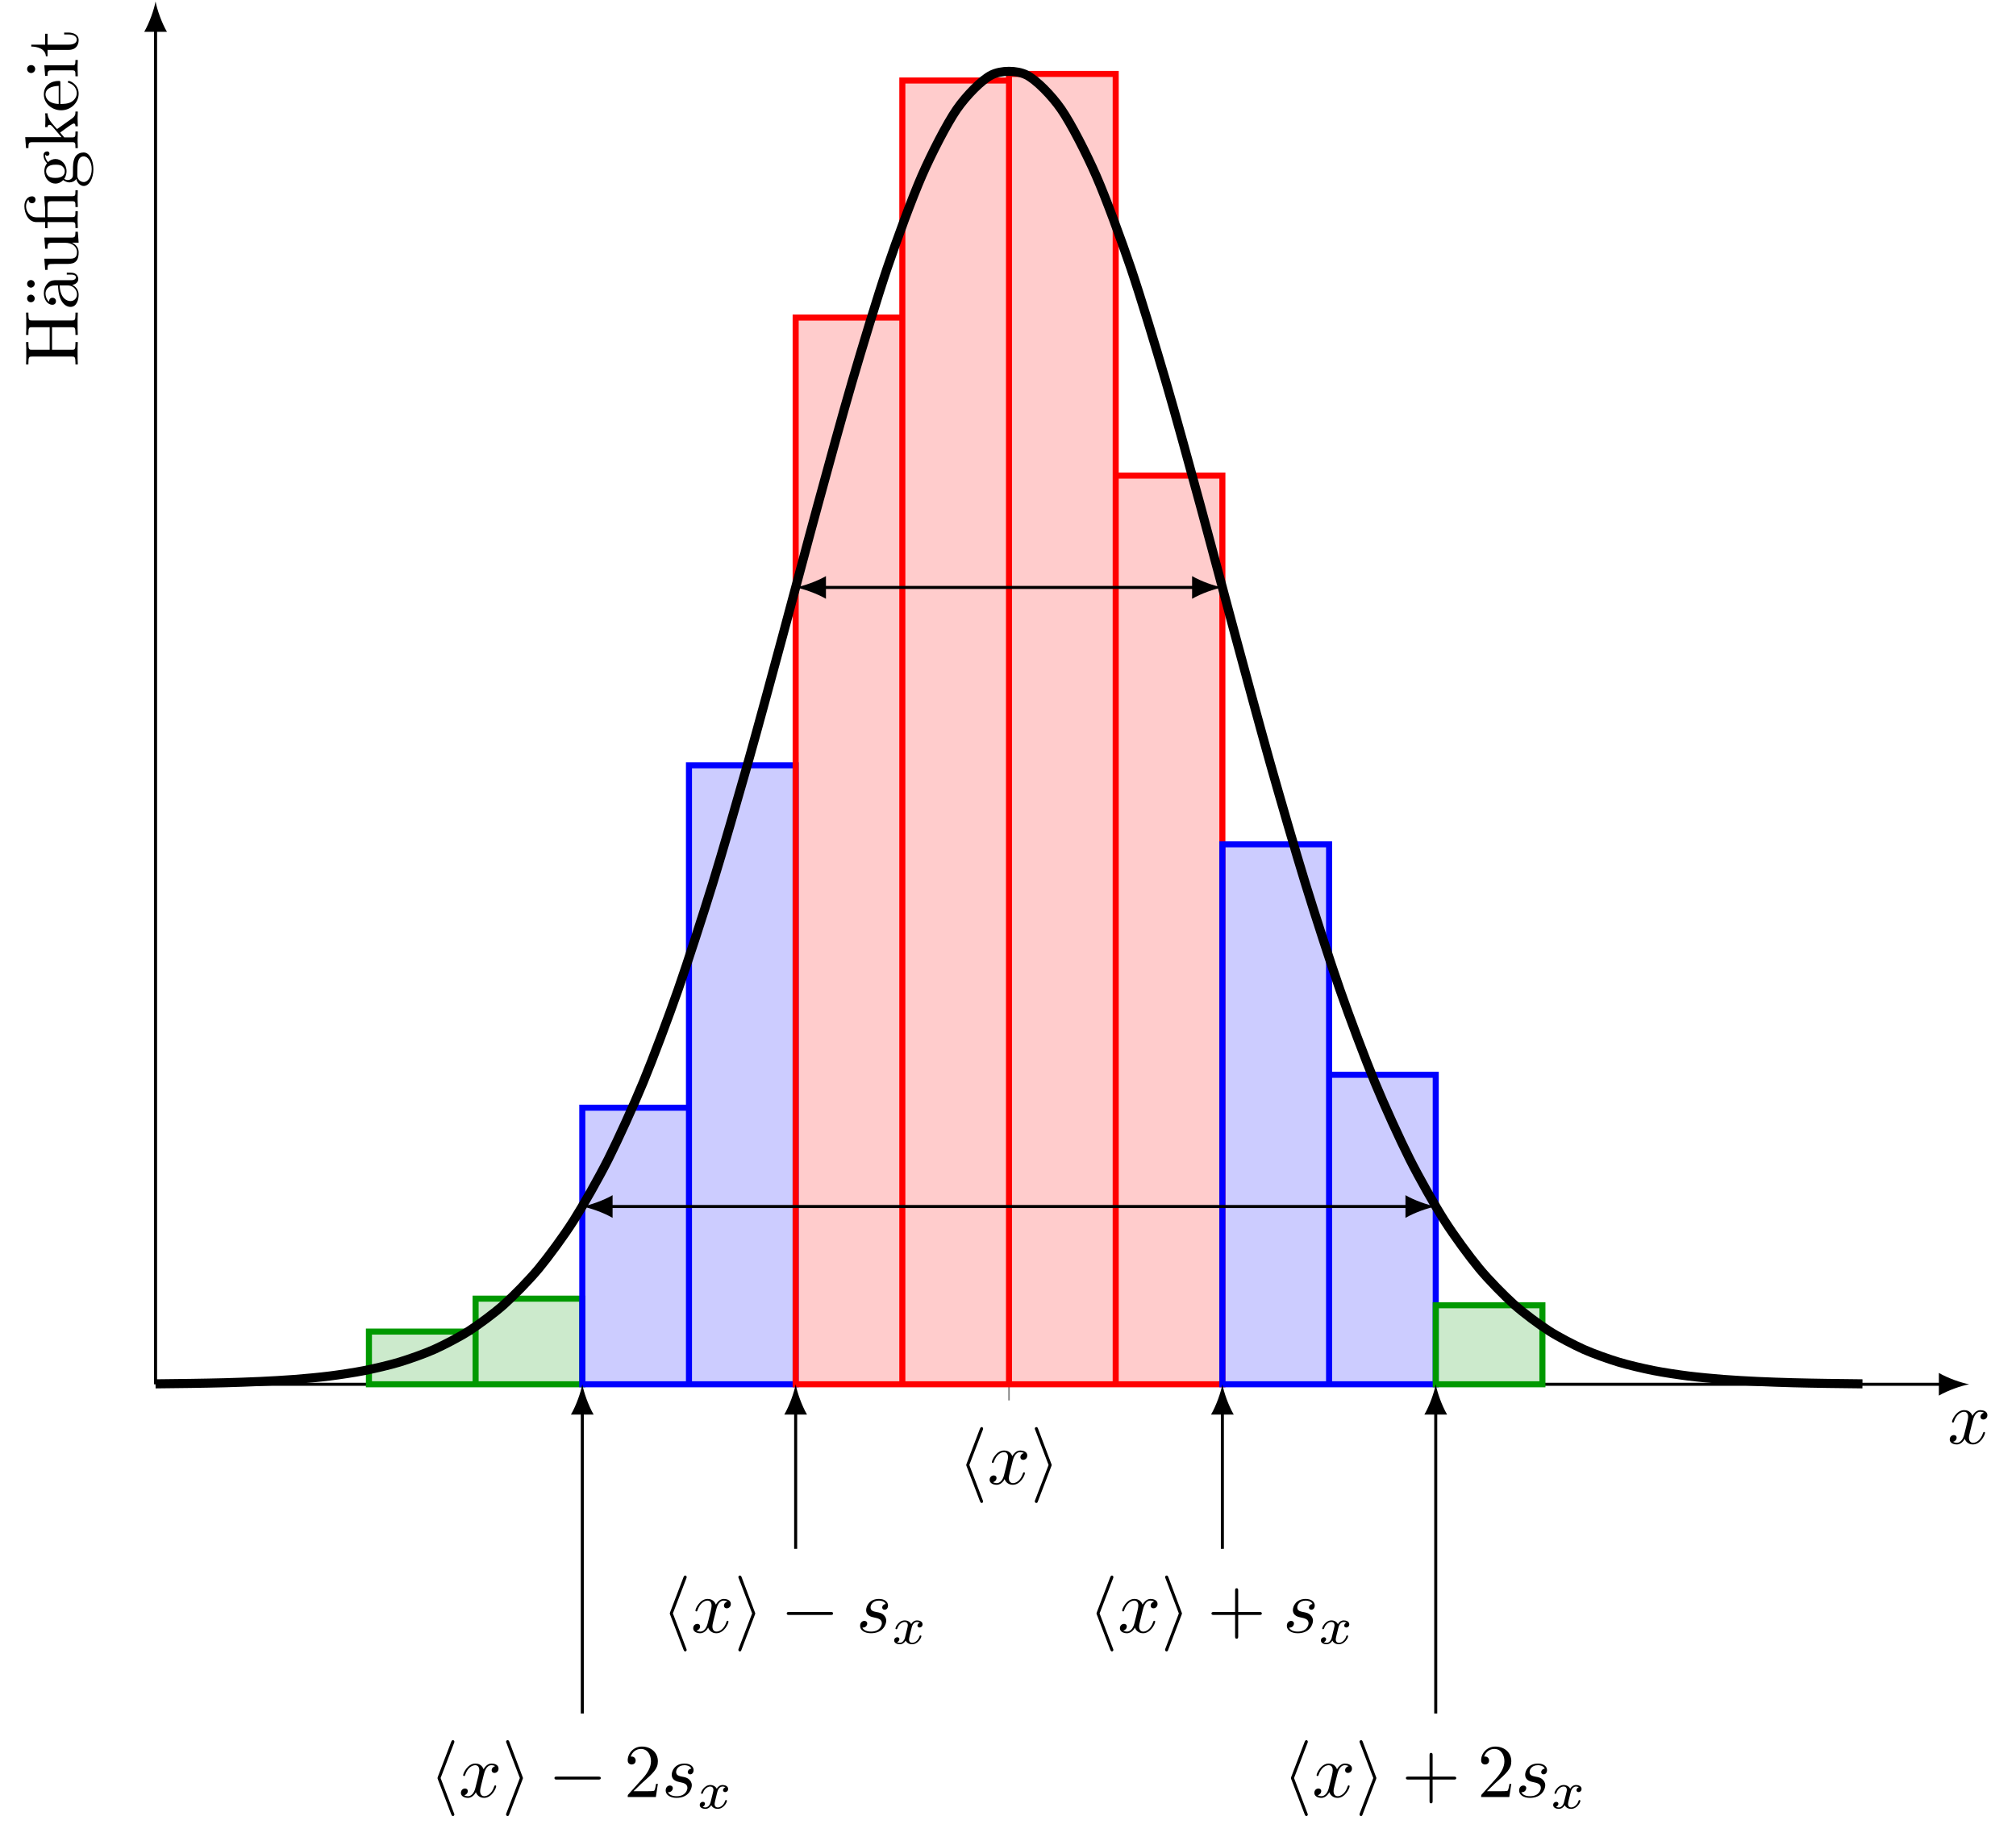 <?xml version="1.0" encoding="UTF-8"?>
<svg xmlns="http://www.w3.org/2000/svg" xmlns:xlink="http://www.w3.org/1999/xlink" width="265.259pt" height="242.261pt" viewBox="0 0 265.259 242.261" version="1.1">
<defs>
<g>
<symbol overflow="visible" id="glyph0-0">
<path style="stroke:none;" d=""/>
</symbol>
<symbol overflow="visible" id="glyph0-1">
<path style="stroke:none;" d="M 3.266 -7.094 C 3.312 -7.203 3.312 -7.234 3.312 -7.281 C 3.312 -7.391 3.234 -7.484 3.125 -7.484 C 3.031 -7.484 2.953 -7.422 2.891 -7.25 L 1.141 -2.672 C 1.125 -2.609 1.094 -2.547 1.094 -2.5 C 1.094 -2.469 1.094 -2.438 1.141 -2.328 L 2.891 2.25 C 2.938 2.359 2.984 2.5 3.125 2.5 C 3.234 2.5 3.312 2.406 3.312 2.297 C 3.312 2.266 3.312 2.25 3.266 2.141 L 1.5 -2.5 Z M 3.266 -7.094 "/>
</symbol>
<symbol overflow="visible" id="glyph0-2">
<path style="stroke:none;" d="M 2.719 -2.328 C 2.766 -2.438 2.766 -2.469 2.766 -2.5 C 2.766 -2.516 2.766 -2.547 2.719 -2.656 L 0.984 -7.25 C 0.922 -7.422 0.859 -7.484 0.75 -7.484 C 0.641 -7.484 0.547 -7.391 0.547 -7.281 C 0.547 -7.25 0.547 -7.234 0.594 -7.125 L 2.359 -2.5 L 0.594 2.109 C 0.547 2.219 0.547 2.25 0.547 2.297 C 0.547 2.406 0.641 2.5 0.75 2.5 C 0.875 2.5 0.922 2.391 0.953 2.297 Z M 2.719 -2.328 "/>
</symbol>
<symbol overflow="visible" id="glyph0-3">
<path style="stroke:none;" d="M 6.562 -2.297 C 6.734 -2.297 6.922 -2.297 6.922 -2.5 C 6.922 -2.688 6.734 -2.688 6.562 -2.688 L 1.172 -2.688 C 1 -2.688 0.828 -2.688 0.828 -2.5 C 0.828 -2.297 1 -2.297 1.172 -2.297 Z M 6.562 -2.297 "/>
</symbol>
<symbol overflow="visible" id="glyph1-0">
<path style="stroke:none;" d=""/>
</symbol>
<symbol overflow="visible" id="glyph1-1">
<path style="stroke:none;" d="M 3.328 -3.016 C 3.391 -3.266 3.625 -4.188 4.312 -4.188 C 4.359 -4.188 4.609 -4.188 4.812 -4.062 C 4.531 -4 4.344 -3.766 4.344 -3.516 C 4.344 -3.359 4.453 -3.172 4.719 -3.172 C 4.938 -3.172 5.25 -3.344 5.25 -3.75 C 5.25 -4.266 4.672 -4.406 4.328 -4.406 C 3.75 -4.406 3.406 -3.875 3.281 -3.656 C 3.031 -4.312 2.5 -4.406 2.203 -4.406 C 1.172 -4.406 0.594 -3.125 0.594 -2.875 C 0.594 -2.766 0.703 -2.766 0.719 -2.766 C 0.797 -2.766 0.828 -2.797 0.844 -2.875 C 1.188 -3.938 1.844 -4.188 2.188 -4.188 C 2.375 -4.188 2.719 -4.094 2.719 -3.516 C 2.719 -3.203 2.547 -2.547 2.188 -1.141 C 2.031 -0.531 1.672 -0.109 1.234 -0.109 C 1.172 -0.109 0.953 -0.109 0.734 -0.234 C 0.984 -0.297 1.203 -0.5 1.203 -0.781 C 1.203 -1.047 0.984 -1.125 0.844 -1.125 C 0.531 -1.125 0.297 -0.875 0.297 -0.547 C 0.297 -0.094 0.781 0.109 1.219 0.109 C 1.891 0.109 2.25 -0.594 2.266 -0.641 C 2.391 -0.281 2.75 0.109 3.344 0.109 C 4.375 0.109 4.938 -1.172 4.938 -1.422 C 4.938 -1.531 4.859 -1.531 4.828 -1.531 C 4.734 -1.531 4.719 -1.484 4.688 -1.422 C 4.359 -0.344 3.688 -0.109 3.375 -0.109 C 2.984 -0.109 2.828 -0.422 2.828 -0.766 C 2.828 -0.984 2.875 -1.203 2.984 -1.641 Z M 3.328 -3.016 "/>
</symbol>
<symbol overflow="visible" id="glyph1-2">
<path style="stroke:none;" d="M 3.891 -3.734 C 3.625 -3.719 3.422 -3.5 3.422 -3.281 C 3.422 -3.141 3.516 -2.984 3.734 -2.984 C 3.953 -2.984 4.188 -3.156 4.188 -3.547 C 4.188 -4 3.766 -4.406 3 -4.406 C 1.688 -4.406 1.312 -3.391 1.312 -2.953 C 1.312 -2.172 2.047 -2.031 2.344 -1.969 C 2.859 -1.859 3.375 -1.75 3.375 -1.203 C 3.375 -0.953 3.156 -0.109 1.953 -0.109 C 1.812 -0.109 1.047 -0.109 0.812 -0.641 C 1.203 -0.594 1.453 -0.891 1.453 -1.172 C 1.453 -1.391 1.281 -1.516 1.078 -1.516 C 0.812 -1.516 0.516 -1.312 0.516 -0.859 C 0.516 -0.297 1.094 0.109 1.938 0.109 C 3.562 0.109 3.953 -1.094 3.953 -1.547 C 3.953 -1.906 3.766 -2.156 3.641 -2.266 C 3.375 -2.547 3.078 -2.609 2.641 -2.688 C 2.281 -2.766 1.891 -2.844 1.891 -3.297 C 1.891 -3.578 2.125 -4.188 3 -4.188 C 3.25 -4.188 3.75 -4.109 3.891 -3.734 Z M 3.891 -3.734 "/>
</symbol>
<symbol overflow="visible" id="glyph2-0">
<path style="stroke:none;" d=""/>
</symbol>
<symbol overflow="visible" id="glyph2-1">
<path style="stroke:none;" d="M 1.734 -0.734 C 1.672 -0.5 1.438 -0.125 1.078 -0.125 C 1.062 -0.125 0.844 -0.125 0.703 -0.219 C 0.984 -0.312 1.016 -0.562 1.016 -0.609 C 1.016 -0.766 0.891 -0.859 0.734 -0.859 C 0.531 -0.859 0.328 -0.703 0.328 -0.438 C 0.328 -0.094 0.719 0.062 1.062 0.062 C 1.391 0.062 1.672 -0.125 1.844 -0.422 C 2.016 -0.062 2.391 0.062 2.672 0.062 C 3.484 0.062 3.906 -0.797 3.906 -1 C 3.906 -1.094 3.812 -1.094 3.797 -1.094 C 3.688 -1.094 3.688 -1.047 3.656 -0.969 C 3.516 -0.484 3.094 -0.125 2.703 -0.125 C 2.422 -0.125 2.281 -0.312 2.281 -0.578 C 2.281 -0.766 2.453 -1.391 2.641 -2.172 C 2.781 -2.703 3.094 -2.875 3.328 -2.875 C 3.344 -2.875 3.547 -2.875 3.703 -2.781 C 3.484 -2.719 3.391 -2.516 3.391 -2.391 C 3.391 -2.25 3.516 -2.141 3.672 -2.141 C 3.828 -2.141 4.062 -2.266 4.062 -2.562 C 4.062 -2.953 3.609 -3.078 3.344 -3.078 C 2.984 -3.078 2.703 -2.844 2.562 -2.578 C 2.438 -2.859 2.109 -3.078 1.719 -3.078 C 0.938 -3.078 0.5 -2.219 0.5 -2 C 0.5 -1.922 0.594 -1.922 0.609 -1.922 C 0.703 -1.922 0.703 -1.938 0.75 -2.031 C 0.922 -2.578 1.359 -2.875 1.703 -2.875 C 1.938 -2.875 2.125 -2.75 2.125 -2.422 C 2.125 -2.281 2.031 -1.938 1.969 -1.688 Z M 1.734 -0.734 "/>
</symbol>
<symbol overflow="visible" id="glyph3-0">
<path style="stroke:none;" d=""/>
</symbol>
<symbol overflow="visible" id="glyph3-1">
<path style="stroke:none;" d="M 4.078 -2.297 L 6.859 -2.297 C 7 -2.297 7.188 -2.297 7.188 -2.5 C 7.188 -2.688 7 -2.688 6.859 -2.688 L 4.078 -2.688 L 4.078 -5.484 C 4.078 -5.625 4.078 -5.812 3.875 -5.812 C 3.672 -5.812 3.672 -5.625 3.672 -5.484 L 3.672 -2.688 L 0.891 -2.688 C 0.75 -2.688 0.562 -2.688 0.562 -2.5 C 0.562 -2.297 0.75 -2.297 0.891 -2.297 L 3.672 -2.297 L 3.672 0.5 C 3.672 0.641 3.672 0.828 3.875 0.828 C 4.078 0.828 4.078 0.641 4.078 0.5 Z M 4.078 -2.297 "/>
</symbol>
<symbol overflow="visible" id="glyph3-2">
<path style="stroke:none;" d="M 1.266 -0.766 L 2.328 -1.797 C 3.875 -3.172 4.469 -3.703 4.469 -4.703 C 4.469 -5.844 3.578 -6.641 2.359 -6.641 C 1.234 -6.641 0.5 -5.719 0.5 -4.828 C 0.5 -4.281 1 -4.281 1.031 -4.281 C 1.203 -4.281 1.547 -4.391 1.547 -4.812 C 1.547 -5.062 1.359 -5.328 1.016 -5.328 C 0.938 -5.328 0.922 -5.328 0.891 -5.312 C 1.109 -5.969 1.656 -6.328 2.234 -6.328 C 3.141 -6.328 3.562 -5.516 3.562 -4.703 C 3.562 -3.906 3.078 -3.125 2.516 -2.5 L 0.609 -0.375 C 0.5 -0.266 0.5 -0.234 0.5 0 L 4.203 0 L 4.469 -1.734 L 4.234 -1.734 C 4.172 -1.438 4.109 -1 4 -0.844 C 3.938 -0.766 3.281 -0.766 3.062 -0.766 Z M 1.266 -0.766 "/>
</symbol>
<symbol overflow="visible" id="glyph4-0">
<path style="stroke:none;" d=""/>
</symbol>
<symbol overflow="visible" id="glyph4-1">
<path style="stroke:none;" d="M -6.031 -6.109 C -6.391 -6.109 -6.5 -6.125 -6.5 -6.891 L -6.5 -7.141 L -6.812 -7.141 C -6.781 -6.781 -6.781 -6.047 -6.781 -5.672 C -6.781 -5.297 -6.781 -4.547 -6.812 -4.203 L -6.5 -4.203 L -6.5 -4.438 C -6.5 -5.203 -6.391 -5.219 -6.031 -5.219 L -3.703 -5.219 L -3.703 -2.25 L -6.031 -2.25 C -6.391 -2.25 -6.5 -2.266 -6.5 -3.031 L -6.5 -3.266 L -6.812 -3.266 C -6.781 -2.922 -6.781 -2.188 -6.781 -1.797 C -6.781 -1.422 -6.781 -0.672 -6.812 -0.328 L -6.5 -0.328 L -6.5 -0.562 C -6.5 -1.328 -6.391 -1.359 -6.031 -1.359 L -0.781 -1.359 C -0.422 -1.359 -0.312 -1.328 -0.312 -0.562 L -0.312 -0.328 L 0 -0.328 C -0.031 -0.672 -0.031 -1.422 -0.031 -1.797 C -0.031 -2.172 -0.031 -2.922 0 -3.266 L -0.312 -3.266 L -0.312 -3.031 C -0.312 -2.266 -0.422 -2.25 -0.781 -2.25 L -3.391 -2.25 L -3.391 -5.219 L -0.781 -5.219 C -0.422 -5.219 -0.312 -5.203 -0.312 -4.438 L -0.312 -4.203 L 0 -4.203 C -0.031 -4.547 -0.031 -5.281 -0.031 -5.656 C -0.031 -6.047 -0.031 -6.781 0 -7.141 L -0.312 -7.141 L -0.312 -6.891 C -0.312 -6.125 -0.422 -6.109 -0.781 -6.109 Z M -6.031 -6.109 "/>
</symbol>
<symbol overflow="visible" id="glyph4-2">
<path style="stroke:none;" d="M -6.172 -2.031 C -6.406 -2.031 -6.672 -1.828 -6.672 -1.531 C -6.672 -1.25 -6.453 -1.031 -6.172 -1.031 C -5.891 -1.031 -5.672 -1.25 -5.672 -1.531 C -5.672 -1.828 -5.938 -2.031 -6.172 -2.031 Z M -6.172 -3.953 C -6.453 -3.953 -6.672 -3.734 -6.672 -3.453 C -6.672 -3.156 -6.406 -2.953 -6.172 -2.953 C -5.938 -2.953 -5.672 -3.156 -5.672 -3.453 C -5.672 -3.734 -5.891 -3.953 -6.172 -3.953 Z M -6.172 -3.953 "/>
</symbol>
<symbol overflow="visible" id="glyph4-3">
<path style="stroke:none;" d="M -0.75 -3.312 C -0.359 -3.359 0.062 -3.625 0.062 -4.094 C 0.062 -4.312 -0.078 -4.922 -0.891 -4.922 L -1.453 -4.922 L -1.453 -4.672 L -0.891 -4.672 C -0.312 -4.672 -0.25 -4.422 -0.25 -4.312 C -0.25 -3.984 -0.703 -3.938 -0.75 -3.938 L -2.734 -3.938 C -3.156 -3.938 -3.547 -3.938 -3.922 -3.578 C -4.312 -3.188 -4.469 -2.688 -4.469 -2.219 C -4.469 -1.391 -4 -0.703 -3.344 -0.703 C -3.047 -0.703 -2.875 -0.906 -2.875 -1.172 C -2.875 -1.453 -3.078 -1.625 -3.328 -1.625 C -3.453 -1.625 -3.781 -1.578 -3.781 -1.109 C -4.141 -1.391 -4.25 -1.875 -4.25 -2.188 C -4.25 -2.688 -3.859 -3.25 -2.969 -3.25 L -2.609 -3.25 C -2.578 -2.734 -2.547 -2.047 -2.25 -1.422 C -1.906 -0.672 -1.391 -0.422 -0.953 -0.422 C -0.141 -0.422 0.109 -1.391 0.109 -2.016 C 0.109 -2.672 -0.297 -3.125 -0.75 -3.312 Z M -2.391 -3.25 L -1.391 -3.25 C -0.453 -3.25 -0.109 -2.531 -0.109 -2.078 C -0.109 -1.594 -0.453 -1.188 -0.953 -1.188 C -1.5 -1.188 -2.328 -1.609 -2.391 -3.25 Z M -2.391 -3.25 "/>
</symbol>
<symbol overflow="visible" id="glyph4-4">
<path style="stroke:none;" d="M -0.781 -3.891 L 0.109 -3.891 L 0 -5.328 L -0.312 -5.328 C -0.312 -4.641 -0.375 -4.562 -0.875 -4.562 L -4.406 -4.562 L -4.297 -3.094 L -3.984 -3.094 C -3.984 -3.781 -3.922 -3.875 -3.422 -3.875 L -1.656 -3.875 C -0.781 -3.875 -0.109 -3.391 -0.109 -2.656 C -0.109 -1.828 -0.578 -1.781 -1.094 -1.781 L -4.406 -1.781 L -4.297 -0.312 L -3.984 -0.312 C -3.984 -1.094 -3.953 -1.094 -3.078 -1.094 L -1.578 -1.094 C -0.797 -1.094 0.109 -1.094 0.109 -2.609 C 0.109 -3.172 -0.172 -3.609 -0.781 -3.891 Z M -0.781 -3.891 "/>
</symbol>
<symbol overflow="visible" id="glyph4-5">
<path style="stroke:none;" d="M -3.984 -3.297 C -3.984 -3.75 -3.859 -3.812 -3.453 -3.812 L -0.75 -3.812 C -0.312 -3.812 -0.312 -3.703 -0.312 -3.047 L 0 -3.047 C -0.016 -3.375 -0.031 -3.891 -0.031 -4.141 C -0.031 -4.391 -0.016 -4.891 0 -5.25 L -0.312 -5.25 C -0.312 -4.578 -0.312 -4.469 -0.75 -4.469 L -4.422 -4.469 L -4.328 -3.219 C -4.312 -3.062 -4.312 -3.047 -4.312 -3.047 C -4.297 -3.016 -4.297 -3 -4.297 -2.859 L -4.297 -1.688 L -5.422 -1.688 C -6.406 -1.688 -6.812 -2.547 -6.812 -3.156 C -6.812 -3.453 -6.703 -3.812 -6.484 -4.016 C -6.453 -3.609 -6.188 -3.547 -6.016 -3.547 C -5.688 -3.547 -5.562 -3.812 -5.562 -4 C -5.562 -4.234 -5.719 -4.453 -6.016 -4.453 C -6.609 -4.453 -7.031 -3.906 -7.031 -3.172 C -7.031 -2.25 -6.516 -1.062 -5.438 -1.062 L -4.297 -1.062 L -4.297 -0.266 L -3.984 -0.266 L -3.984 -1.062 L -0.75 -1.062 C -0.312 -1.062 -0.312 -0.953 -0.312 -0.281 L 0 -0.281 C -0.016 -0.609 -0.031 -1.141 -0.031 -1.391 C -0.031 -1.641 -0.016 -2.125 0 -2.5 L -0.312 -2.5 C -0.312 -1.828 -0.312 -1.719 -0.75 -1.719 L -3.984 -1.719 Z M -3.984 -3.297 "/>
</symbol>
<symbol overflow="visible" id="glyph4-6">
<path style="stroke:none;" d="M -1.719 -2.219 C -1.719 -1.344 -2.719 -1.344 -2.938 -1.344 C -3.203 -1.344 -3.531 -1.359 -3.781 -1.5 C -3.891 -1.578 -4.172 -1.812 -4.172 -2.219 C -4.172 -3.078 -3.188 -3.078 -2.953 -3.078 C -2.688 -3.078 -2.359 -3.078 -2.109 -2.922 C -2 -2.844 -1.719 -2.609 -1.719 -2.219 Z M -1.328 -1.062 C -1.359 -1.062 -1.594 -1.062 -1.797 -1.219 C -1.516 -1.609 -1.484 -2.031 -1.484 -2.219 C -1.484 -3.141 -2.172 -3.828 -2.938 -3.828 C -3.312 -3.828 -3.672 -3.672 -3.906 -3.422 C -4.25 -3.781 -4.297 -4.141 -4.297 -4.312 C -4.297 -4.344 -4.297 -4.391 -4.281 -4.422 C -4.25 -4.312 -4.141 -4.25 -4.016 -4.25 C -3.844 -4.25 -3.734 -4.391 -3.734 -4.547 C -3.734 -4.641 -3.797 -4.828 -4.031 -4.828 C -4.203 -4.828 -4.516 -4.719 -4.516 -4.328 C -4.516 -4.125 -4.453 -3.688 -4.047 -3.266 C -4.375 -2.844 -4.406 -2.438 -4.406 -2.219 C -4.406 -1.281 -3.719 -0.594 -2.953 -0.594 C -2.516 -0.594 -2.141 -0.812 -1.922 -1.062 C -1.781 -0.938 -1.453 -0.75 -1.094 -0.75 C -0.781 -0.75 -0.406 -0.891 -0.203 -1.203 C -0.047 -0.594 0.391 -0.281 0.781 -0.281 C 1.5 -0.281 2.047 -1.266 2.047 -2.484 C 2.047 -3.656 1.547 -4.688 0.766 -4.688 C 0.422 -4.688 -0.094 -4.562 -0.375 -4.047 C -0.641 -3.516 -0.641 -2.938 -0.641 -2.328 C -0.641 -2.078 -0.641 -1.656 -0.656 -1.578 C -0.703 -1.266 -1 -1.062 -1.328 -1.062 Z M 1.828 -2.5 C 1.828 -1.484 1.312 -0.797 0.781 -0.797 C 0.328 -0.797 -0.047 -1.172 -0.062 -1.609 L -0.062 -2.203 C -0.062 -3.062 -0.062 -4.172 0.781 -4.172 C 1.328 -4.172 1.828 -3.469 1.828 -2.5 Z M 1.828 -2.5 "/>
</symbol>
<symbol overflow="visible" id="glyph4-7">
<path style="stroke:none;" d="M -0.75 -1.062 C -0.312 -1.062 -0.312 -0.953 -0.312 -0.281 L 0 -0.281 C -0.016 -0.609 -0.031 -1.078 -0.031 -1.359 C -0.031 -1.672 -0.016 -2.062 0 -2.469 L -0.312 -2.469 C -0.312 -1.797 -0.312 -1.688 -0.75 -1.688 L -1.781 -1.688 L -2.328 -2.328 C -1.281 -3.094 -0.719 -3.516 -0.531 -3.516 C -0.344 -3.516 -0.312 -3.344 -0.312 -3.156 L 0 -3.156 C -0.016 -3.422 -0.031 -4.016 -0.031 -4.234 C -0.031 -4.516 -0.016 -4.812 0 -5.094 L -0.312 -5.094 C -0.312 -4.719 -0.312 -4.5 -0.844 -4.125 L -2.625 -2.859 C -2.641 -2.844 -2.703 -2.797 -2.734 -2.797 C -2.766 -2.797 -3.375 -3.516 -3.453 -3.609 C -3.953 -4.234 -3.984 -4.656 -3.984 -4.859 L -4.297 -4.859 C -4.266 -4.578 -4.266 -4.453 -4.266 -4.172 C -4.266 -3.812 -4.281 -3.188 -4.297 -3.047 L -3.984 -3.047 C -3.984 -3.234 -3.875 -3.344 -3.734 -3.344 C -3.531 -3.344 -3.422 -3.203 -3.344 -3.125 L -2.141 -1.719 L -6.922 -1.719 L -6.812 -0.281 L -6.5 -0.281 C -6.5 -0.984 -6.438 -1.062 -5.938 -1.062 Z M -0.75 -1.062 "/>
</symbol>
<symbol overflow="visible" id="glyph4-8">
<path style="stroke:none;" d="M -2.516 -1.109 C -4 -1.172 -4.25 -2.016 -4.25 -2.359 C -4.25 -3.375 -2.906 -3.484 -2.516 -3.484 Z M -2.297 -1.109 L -2.297 -3.891 C -2.297 -4.109 -2.297 -4.141 -2.516 -4.141 C -3.5 -4.141 -4.469 -3.594 -4.469 -2.359 C -4.469 -1.203 -3.438 -0.281 -2.188 -0.281 C -0.859 -0.281 0.109 -1.328 0.109 -2.469 C 0.109 -3.688 -1 -4.141 -1.188 -4.141 C -1.281 -4.141 -1.312 -4.062 -1.312 -4 C -1.312 -3.922 -1.25 -3.891 -1.172 -3.875 C -0.141 -3.531 -0.141 -2.625 -0.141 -2.531 C -0.141 -2.031 -0.438 -1.641 -0.812 -1.406 C -1.281 -1.109 -1.938 -1.109 -2.297 -1.109 Z M -2.297 -1.109 "/>
</symbol>
<symbol overflow="visible" id="glyph4-9">
<path style="stroke:none;" d="M -4.406 -1.766 L -4.297 -0.375 L -3.984 -0.375 C -3.984 -1.016 -3.922 -1.109 -3.438 -1.109 L -0.75 -1.109 C -0.312 -1.109 -0.312 -1 -0.312 -0.328 L 0 -0.328 C -0.016 -0.641 -0.031 -1.188 -0.031 -1.422 C -0.031 -1.781 -0.016 -2.125 0 -2.469 L -0.312 -2.469 C -0.312 -1.797 -0.359 -1.766 -0.75 -1.766 Z M -6.141 -1.797 C -6.453 -1.797 -6.672 -1.562 -6.672 -1.281 C -6.672 -0.969 -6.406 -0.75 -6.141 -0.75 C -5.875 -0.75 -5.609 -0.969 -5.609 -1.281 C -5.609 -1.562 -5.828 -1.797 -6.141 -1.797 Z M -6.141 -1.797 "/>
</symbol>
<symbol overflow="visible" id="glyph4-10">
<path style="stroke:none;" d="M -3.984 -1.719 L -3.984 -3.156 L -4.297 -3.156 L -4.297 -1.719 L -6.125 -1.719 L -6.125 -1.469 C -5.312 -1.469 -4.25 -1.172 -4.203 -0.188 L -3.984 -0.188 L -3.984 -1.031 L -1.234 -1.031 C -0.016 -1.031 0.109 -1.969 0.109 -2.328 C 0.109 -3.031 -0.594 -3.312 -1.234 -3.312 L -1.797 -3.312 L -1.797 -3.062 L -1.25 -3.062 C -0.516 -3.062 -0.141 -2.766 -0.141 -2.391 C -0.141 -1.719 -1.047 -1.719 -1.219 -1.719 Z M -3.984 -1.719 "/>
</symbol>
</g>
</defs>
<g id="surface1">
<path style="fill:none;stroke-width:0.199;stroke-linecap:butt;stroke-linejoin:miter;stroke:rgb(50%,50%,50%);stroke-opacity:1;stroke-miterlimit:10;" d="M 112.293 -2.127 L 112.293 2.127 " transform="matrix(1,0,0,-1,20.469,182.139)"/>
<path style="fill:none;stroke-width:0.399;stroke-linecap:butt;stroke-linejoin:miter;stroke:rgb(0%,0%,0%);stroke-opacity:1;stroke-miterlimit:10;" d="M -0 -0.002 L 235.039 -0.002 " transform="matrix(1,0,0,-1,20.469,182.139)"/>
<path style=" stroke:none;fill-rule:nonzero;fill:rgb(0%,0%,0%);fill-opacity:1;" d="M 259.094 182.141 C 258.031 181.941 256.305 181.344 255.109 180.645 L 255.109 183.633 C 256.305 182.938 258.031 182.34 259.094 182.141 "/>
<path style="fill:none;stroke-width:0.399;stroke-linecap:butt;stroke-linejoin:miter;stroke:rgb(0%,0%,0%);stroke-opacity:1;stroke-miterlimit:10;" d="M -0 -0.002 L -0 178.354 " transform="matrix(1,0,0,-1,20.469,182.139)"/>
<path style=" stroke:none;fill-rule:nonzero;fill:rgb(0%,0%,0%);fill-opacity:1;" d="M 20.469 0.195 C 20.27 1.258 19.672 2.988 18.977 4.184 L 21.965 4.184 C 21.266 2.988 20.668 1.258 20.469 0.195 "/>
<g style="fill:rgb(0%,0%,0%);fill-opacity:1;">
  <use xlink:href="#glyph0-1" x="126.041" y="195.257"/>
</g>
<g style="fill:rgb(0%,0%,0%);fill-opacity:1;">
  <use xlink:href="#glyph1-1" x="129.915" y="195.257"/>
</g>
<g style="fill:rgb(0%,0%,0%);fill-opacity:1;">
  <use xlink:href="#glyph0-2" x="135.609" y="195.257"/>
</g>
<path style="fill-rule:nonzero;fill:rgb(0%,59.999%,0%);fill-opacity:0.2;stroke-width:0.797;stroke-linecap:butt;stroke-linejoin:miter;stroke:rgb(0%,59.999%,0%);stroke-opacity:1;stroke-miterlimit:10;" d="M 28.074 -0.002 L 42.109 -0.002 L 42.109 6.932 L 28.074 6.932 Z M 42.109 -0.002 L 56.148 -0.002 L 56.148 11.264 L 42.109 11.264 Z M 42.109 -0.002 " transform="matrix(1,0,0,-1,20.469,182.139)"/>
<path style="fill-rule:nonzero;fill:rgb(0%,0%,100%);fill-opacity:0.2;stroke-width:0.797;stroke-linecap:butt;stroke-linejoin:miter;stroke:rgb(0%,0%,100%);stroke-opacity:1;stroke-miterlimit:10;" d="M 56.148 -0.002 L 70.183 -0.002 L 70.183 36.389 L 56.148 36.389 Z M 70.183 -0.002 L 84.222 -0.002 L 84.222 81.44 L 70.183 81.44 Z M 70.183 -0.002 " transform="matrix(1,0,0,-1,20.469,182.139)"/>
<path style="fill-rule:nonzero;fill:rgb(100%,0%,0%);fill-opacity:0.2;stroke-width:0.797;stroke-linecap:butt;stroke-linejoin:miter;stroke:rgb(100%,0%,0%);stroke-opacity:1;stroke-miterlimit:10;" d="M 84.222 -0.002 L 98.258 -0.002 L 98.258 140.354 L 84.222 140.354 Z M 98.258 -0.002 L 112.293 -0.002 L 112.293 171.545 L 98.258 171.545 Z M 112.293 -0.002 L 126.332 -0.002 L 126.332 172.412 L 112.293 172.412 Z M 126.332 -0.002 L 140.367 -0.002 L 140.367 119.561 L 126.332 119.561 Z M 126.332 -0.002 " transform="matrix(1,0,0,-1,20.469,182.139)"/>
<path style="fill-rule:nonzero;fill:rgb(0%,0%,100%);fill-opacity:0.2;stroke-width:0.797;stroke-linecap:butt;stroke-linejoin:miter;stroke:rgb(0%,0%,100%);stroke-opacity:1;stroke-miterlimit:10;" d="M 140.367 -0.002 L 154.406 -0.002 L 154.406 71.045 L 140.367 71.045 Z M 154.406 -0.002 L 168.441 -0.002 L 168.441 40.721 L 154.406 40.721 Z M 154.406 -0.002 " transform="matrix(1,0,0,-1,20.469,182.139)"/>
<path style="fill-rule:nonzero;fill:rgb(0%,59.999%,0%);fill-opacity:0.2;stroke-width:0.797;stroke-linecap:butt;stroke-linejoin:miter;stroke:rgb(0%,59.999%,0%);stroke-opacity:1;stroke-miterlimit:10;" d="M 168.441 -0.002 L 182.476 -0.002 L 182.476 10.397 L 168.441 10.397 Z M 168.441 -0.002 " transform="matrix(1,0,0,-1,20.469,182.139)"/>
<path style="fill:none;stroke-width:1.196;stroke-linecap:butt;stroke-linejoin:miter;stroke:rgb(0%,0%,0%);stroke-opacity:1;stroke-miterlimit:10;" d="M -0 0.057 C -0 0.057 3.312 0.088 4.582 0.112 C 5.855 0.131 7.894 0.166 9.168 0.202 C 10.437 0.237 12.48 0.303 13.75 0.366 C 15.023 0.424 17.062 0.537 18.332 0.639 C 19.605 0.741 21.644 0.924 22.918 1.088 C 24.187 1.248 26.23 1.553 27.5 1.807 C 28.773 2.061 30.812 2.53 32.082 2.916 C 33.355 3.303 35.394 4.018 36.668 4.588 C 37.937 5.159 39.98 6.213 41.25 7.03 C 42.523 7.85 44.562 9.35 45.836 10.487 C 47.105 11.623 49.144 13.698 50.418 15.229 C 51.687 16.764 53.73 19.534 55 21.537 C 56.273 23.541 58.312 27.135 59.586 29.662 C 60.855 32.19 62.894 36.67 64.168 39.756 C 65.441 42.846 67.48 48.272 68.75 51.912 C 70.023 55.553 72.062 61.854 73.336 65.983 C 74.605 70.116 76.644 77.178 77.918 81.682 C 79.191 86.182 81.23 93.737 82.5 98.432 C 83.773 103.123 85.812 110.858 87.086 115.51 C 88.355 120.162 90.394 127.623 91.668 131.967 C 92.941 136.311 94.98 143.061 96.25 146.819 C 97.523 150.573 99.562 156.131 100.836 159.037 C 102.105 161.944 104.144 165.912 105.418 167.752 C 106.691 169.588 108.73 171.655 110 172.28 C 111.273 172.909 113.312 172.909 114.586 172.28 C 115.855 171.655 117.898 169.588 119.168 167.752 C 120.441 165.912 122.48 161.94 123.75 159.037 C 125.023 156.135 127.062 150.588 128.336 146.834 C 129.605 143.08 131.648 136.33 132.918 131.983 C 134.191 127.635 136.23 120.166 137.504 115.51 C 138.773 110.854 140.812 103.123 142.086 98.432 C 143.355 93.737 145.398 86.178 146.668 81.682 C 147.941 77.182 149.98 70.131 151.254 65.998 C 152.523 61.869 154.562 55.553 155.836 51.912 C 157.105 48.272 159.148 42.846 160.418 39.756 C 161.691 36.67 163.73 32.19 165.004 29.662 C 166.273 27.135 168.312 23.541 169.586 21.537 C 170.859 19.537 172.898 16.764 174.168 15.233 C 175.441 13.698 177.48 11.627 178.754 10.487 C 180.023 9.35 182.062 7.85 183.336 7.03 C 184.609 6.213 186.648 5.162 187.918 4.588 C 189.191 4.018 191.23 3.303 192.504 2.916 C 193.773 2.53 195.812 2.061 197.086 1.807 C 198.359 1.553 200.398 1.248 201.668 1.088 C 202.941 0.928 204.98 0.741 206.254 0.639 C 207.523 0.537 209.562 0.424 210.836 0.366 C 212.109 0.303 214.148 0.237 215.418 0.202 C 216.691 0.166 218.73 0.131 220.004 0.112 C 221.273 0.088 224.586 0.057 224.586 0.057 " transform="matrix(1,0,0,-1,20.469,182.139)"/>
<path style="fill:none;stroke-width:0.399;stroke-linecap:butt;stroke-linejoin:miter;stroke:rgb(0%,0%,0%);stroke-opacity:1;stroke-miterlimit:10;" d="M 87.808 104.846 L 136.781 104.846 " transform="matrix(1,0,0,-1,20.469,182.139)"/>
<path style=" stroke:none;fill-rule:nonzero;fill:rgb(0%,0%,0%);fill-opacity:1;" d="M 104.691 77.293 C 105.754 77.492 107.48 78.094 108.676 78.789 L 108.676 75.801 C 107.48 76.496 105.754 77.094 104.691 77.293 "/>
<path style=" stroke:none;fill-rule:nonzero;fill:rgb(0%,0%,0%);fill-opacity:1;" d="M 160.836 77.293 C 159.773 77.094 158.047 76.496 156.852 75.801 L 156.852 78.789 C 158.047 78.094 159.773 77.492 160.836 77.293 "/>
<path style="fill:none;stroke-width:0.399;stroke-linecap:butt;stroke-linejoin:miter;stroke:rgb(0%,0%,0%);stroke-opacity:1;stroke-miterlimit:10;" d="M 59.734 23.389 L 164.855 23.389 " transform="matrix(1,0,0,-1,20.469,182.139)"/>
<path style=" stroke:none;fill-rule:nonzero;fill:rgb(0%,0%,0%);fill-opacity:1;" d="M 76.617 158.75 C 77.68 158.949 79.406 159.547 80.602 160.246 L 80.602 157.258 C 79.406 157.953 77.68 158.551 76.617 158.75 "/>
<path style=" stroke:none;fill-rule:nonzero;fill:rgb(0%,0%,0%);fill-opacity:1;" d="M 188.91 158.75 C 187.848 158.551 186.121 157.953 184.926 157.258 L 184.926 160.246 C 186.121 159.547 187.848 158.949 188.91 158.75 "/>
<path style="fill:none;stroke-width:0.399;stroke-linecap:butt;stroke-linejoin:miter;stroke:rgb(0%,0%,0%);stroke-opacity:1;stroke-miterlimit:10;" d="M 84.222 -21.658 L 84.222 -3.588 " transform="matrix(1,0,0,-1,20.469,182.139)"/>
<path style=" stroke:none;fill-rule:nonzero;fill:rgb(0%,0%,0%);fill-opacity:1;" d="M 104.691 182.141 C 104.488 183.203 103.891 184.93 103.195 186.125 L 106.184 186.125 C 105.488 184.93 104.891 183.203 104.691 182.141 "/>
<g style="fill:rgb(0%,0%,0%);fill-opacity:1;">
  <use xlink:href="#glyph0-1" x="87.036" y="214.79"/>
</g>
<g style="fill:rgb(0%,0%,0%);fill-opacity:1;">
  <use xlink:href="#glyph1-1" x="90.911" y="214.79"/>
</g>
<g style="fill:rgb(0%,0%,0%);fill-opacity:1;">
  <use xlink:href="#glyph0-2" x="96.605" y="214.79"/>
</g>
<g style="fill:rgb(0%,0%,0%);fill-opacity:1;">
  <use xlink:href="#glyph0-3" x="102.691" y="214.79"/>
</g>
<g style="fill:rgb(0%,0%,0%);fill-opacity:1;">
  <use xlink:href="#glyph1-2" x="112.655" y="214.79"/>
</g>
<g style="fill:rgb(0%,0%,0%);fill-opacity:1;">
  <use xlink:href="#glyph2-1" x="117.325" y="216.285"/>
</g>
<path style="fill:none;stroke-width:0.399;stroke-linecap:butt;stroke-linejoin:miter;stroke:rgb(0%,0%,0%);stroke-opacity:1;stroke-miterlimit:10;" d="M 140.367 -21.658 L 140.367 -3.588 " transform="matrix(1,0,0,-1,20.469,182.139)"/>
<path style=" stroke:none;fill-rule:nonzero;fill:rgb(0%,0%,0%);fill-opacity:1;" d="M 160.836 182.141 C 160.637 183.203 160.039 184.93 159.344 186.125 L 162.332 186.125 C 161.633 184.93 161.035 183.203 160.836 182.141 "/>
<g style="fill:rgb(0%,0%,0%);fill-opacity:1;">
  <use xlink:href="#glyph0-1" x="143.183" y="214.79"/>
</g>
<g style="fill:rgb(0%,0%,0%);fill-opacity:1;">
  <use xlink:href="#glyph1-1" x="147.057" y="214.79"/>
</g>
<g style="fill:rgb(0%,0%,0%);fill-opacity:1;">
  <use xlink:href="#glyph0-2" x="152.751" y="214.79"/>
</g>
<g style="fill:rgb(0%,0%,0%);fill-opacity:1;">
  <use xlink:href="#glyph3-1" x="158.839" y="214.79"/>
</g>
<g style="fill:rgb(0%,0%,0%);fill-opacity:1;">
  <use xlink:href="#glyph1-2" x="168.802" y="214.79"/>
</g>
<g style="fill:rgb(0%,0%,0%);fill-opacity:1;">
  <use xlink:href="#glyph2-1" x="173.472" y="216.285"/>
</g>
<path style="fill:none;stroke-width:0.399;stroke-linecap:butt;stroke-linejoin:miter;stroke:rgb(0%,0%,0%);stroke-opacity:1;stroke-miterlimit:10;" d="M 56.148 -43.318 L 56.148 -3.588 " transform="matrix(1,0,0,-1,20.469,182.139)"/>
<path style=" stroke:none;fill-rule:nonzero;fill:rgb(0%,0%,0%);fill-opacity:1;" d="M 76.617 182.141 C 76.418 183.203 75.82 184.93 75.121 186.125 L 78.109 186.125 C 77.414 184.93 76.816 183.203 76.617 182.141 "/>
<g style="fill:rgb(0%,0%,0%);fill-opacity:1;">
  <use xlink:href="#glyph0-1" x="56.472" y="236.45"/>
</g>
<g style="fill:rgb(0%,0%,0%);fill-opacity:1;">
  <use xlink:href="#glyph1-1" x="60.347" y="236.45"/>
</g>
<g style="fill:rgb(0%,0%,0%);fill-opacity:1;">
  <use xlink:href="#glyph0-2" x="66.041" y="236.45"/>
</g>
<g style="fill:rgb(0%,0%,0%);fill-opacity:1;">
  <use xlink:href="#glyph0-3" x="72.127" y="236.45"/>
</g>
<g style="fill:rgb(0%,0%,0%);fill-opacity:1;">
  <use xlink:href="#glyph3-2" x="82.092" y="236.45"/>
</g>
<g style="fill:rgb(0%,0%,0%);fill-opacity:1;">
  <use xlink:href="#glyph1-2" x="87.073" y="236.45"/>
</g>
<g style="fill:rgb(0%,0%,0%);fill-opacity:1;">
  <use xlink:href="#glyph2-1" x="91.743" y="237.944"/>
</g>
<path style="fill:none;stroke-width:0.399;stroke-linecap:butt;stroke-linejoin:miter;stroke:rgb(0%,0%,0%);stroke-opacity:1;stroke-miterlimit:10;" d="M 168.441 -43.318 L 168.441 -3.588 " transform="matrix(1,0,0,-1,20.469,182.139)"/>
<path style=" stroke:none;fill-rule:nonzero;fill:rgb(0%,0%,0%);fill-opacity:1;" d="M 188.91 182.141 C 188.711 183.203 188.113 184.93 187.414 186.125 L 190.406 186.125 C 189.707 184.93 189.109 183.203 188.91 182.141 "/>
<g style="fill:rgb(0%,0%,0%);fill-opacity:1;">
  <use xlink:href="#glyph0-1" x="168.765" y="236.45"/>
</g>
<g style="fill:rgb(0%,0%,0%);fill-opacity:1;">
  <use xlink:href="#glyph1-1" x="172.639" y="236.45"/>
</g>
<g style="fill:rgb(0%,0%,0%);fill-opacity:1;">
  <use xlink:href="#glyph0-2" x="178.333" y="236.45"/>
</g>
<g style="fill:rgb(0%,0%,0%);fill-opacity:1;">
  <use xlink:href="#glyph3-1" x="184.422" y="236.45"/>
</g>
<g style="fill:rgb(0%,0%,0%);fill-opacity:1;">
  <use xlink:href="#glyph3-2" x="194.383" y="236.45"/>
</g>
<g style="fill:rgb(0%,0%,0%);fill-opacity:1;">
  <use xlink:href="#glyph1-2" x="199.365" y="236.45"/>
</g>
<g style="fill:rgb(0%,0%,0%);fill-opacity:1;">
  <use xlink:href="#glyph2-1" x="204.035" y="237.944"/>
</g>
<g style="fill:rgb(0%,0%,0%);fill-opacity:1;">
  <use xlink:href="#glyph1-1" x="256.244" y="189.948"/>
</g>
<g style="fill:rgb(0%,0%,0%);fill-opacity:1;">
  <use xlink:href="#glyph4-1" x="10.239" y="48.274"/>
  <use xlink:href="#glyph4-2" x="10.239" y="40.802"/>
</g>
<g style="fill:rgb(0%,0%,0%);fill-opacity:1;">
  <use xlink:href="#glyph4-3" x="10.239" y="40.802"/>
  <use xlink:href="#glyph4-4" x="10.239" y="35.821"/>
  <use xlink:href="#glyph4-5" x="10.239" y="30.286"/>
  <use xlink:href="#glyph4-6" x="10.239" y="24.75"/>
  <use xlink:href="#glyph4-7" x="10.239" y="19.769"/>
</g>
<g style="fill:rgb(0%,0%,0%);fill-opacity:1;">
  <use xlink:href="#glyph4-8" x="10.239" y="14.79"/>
  <use xlink:href="#glyph4-9" x="10.239" y="10.362"/>
  <use xlink:href="#glyph4-10" x="10.239" y="7.595"/>
</g>
</g>
</svg>
